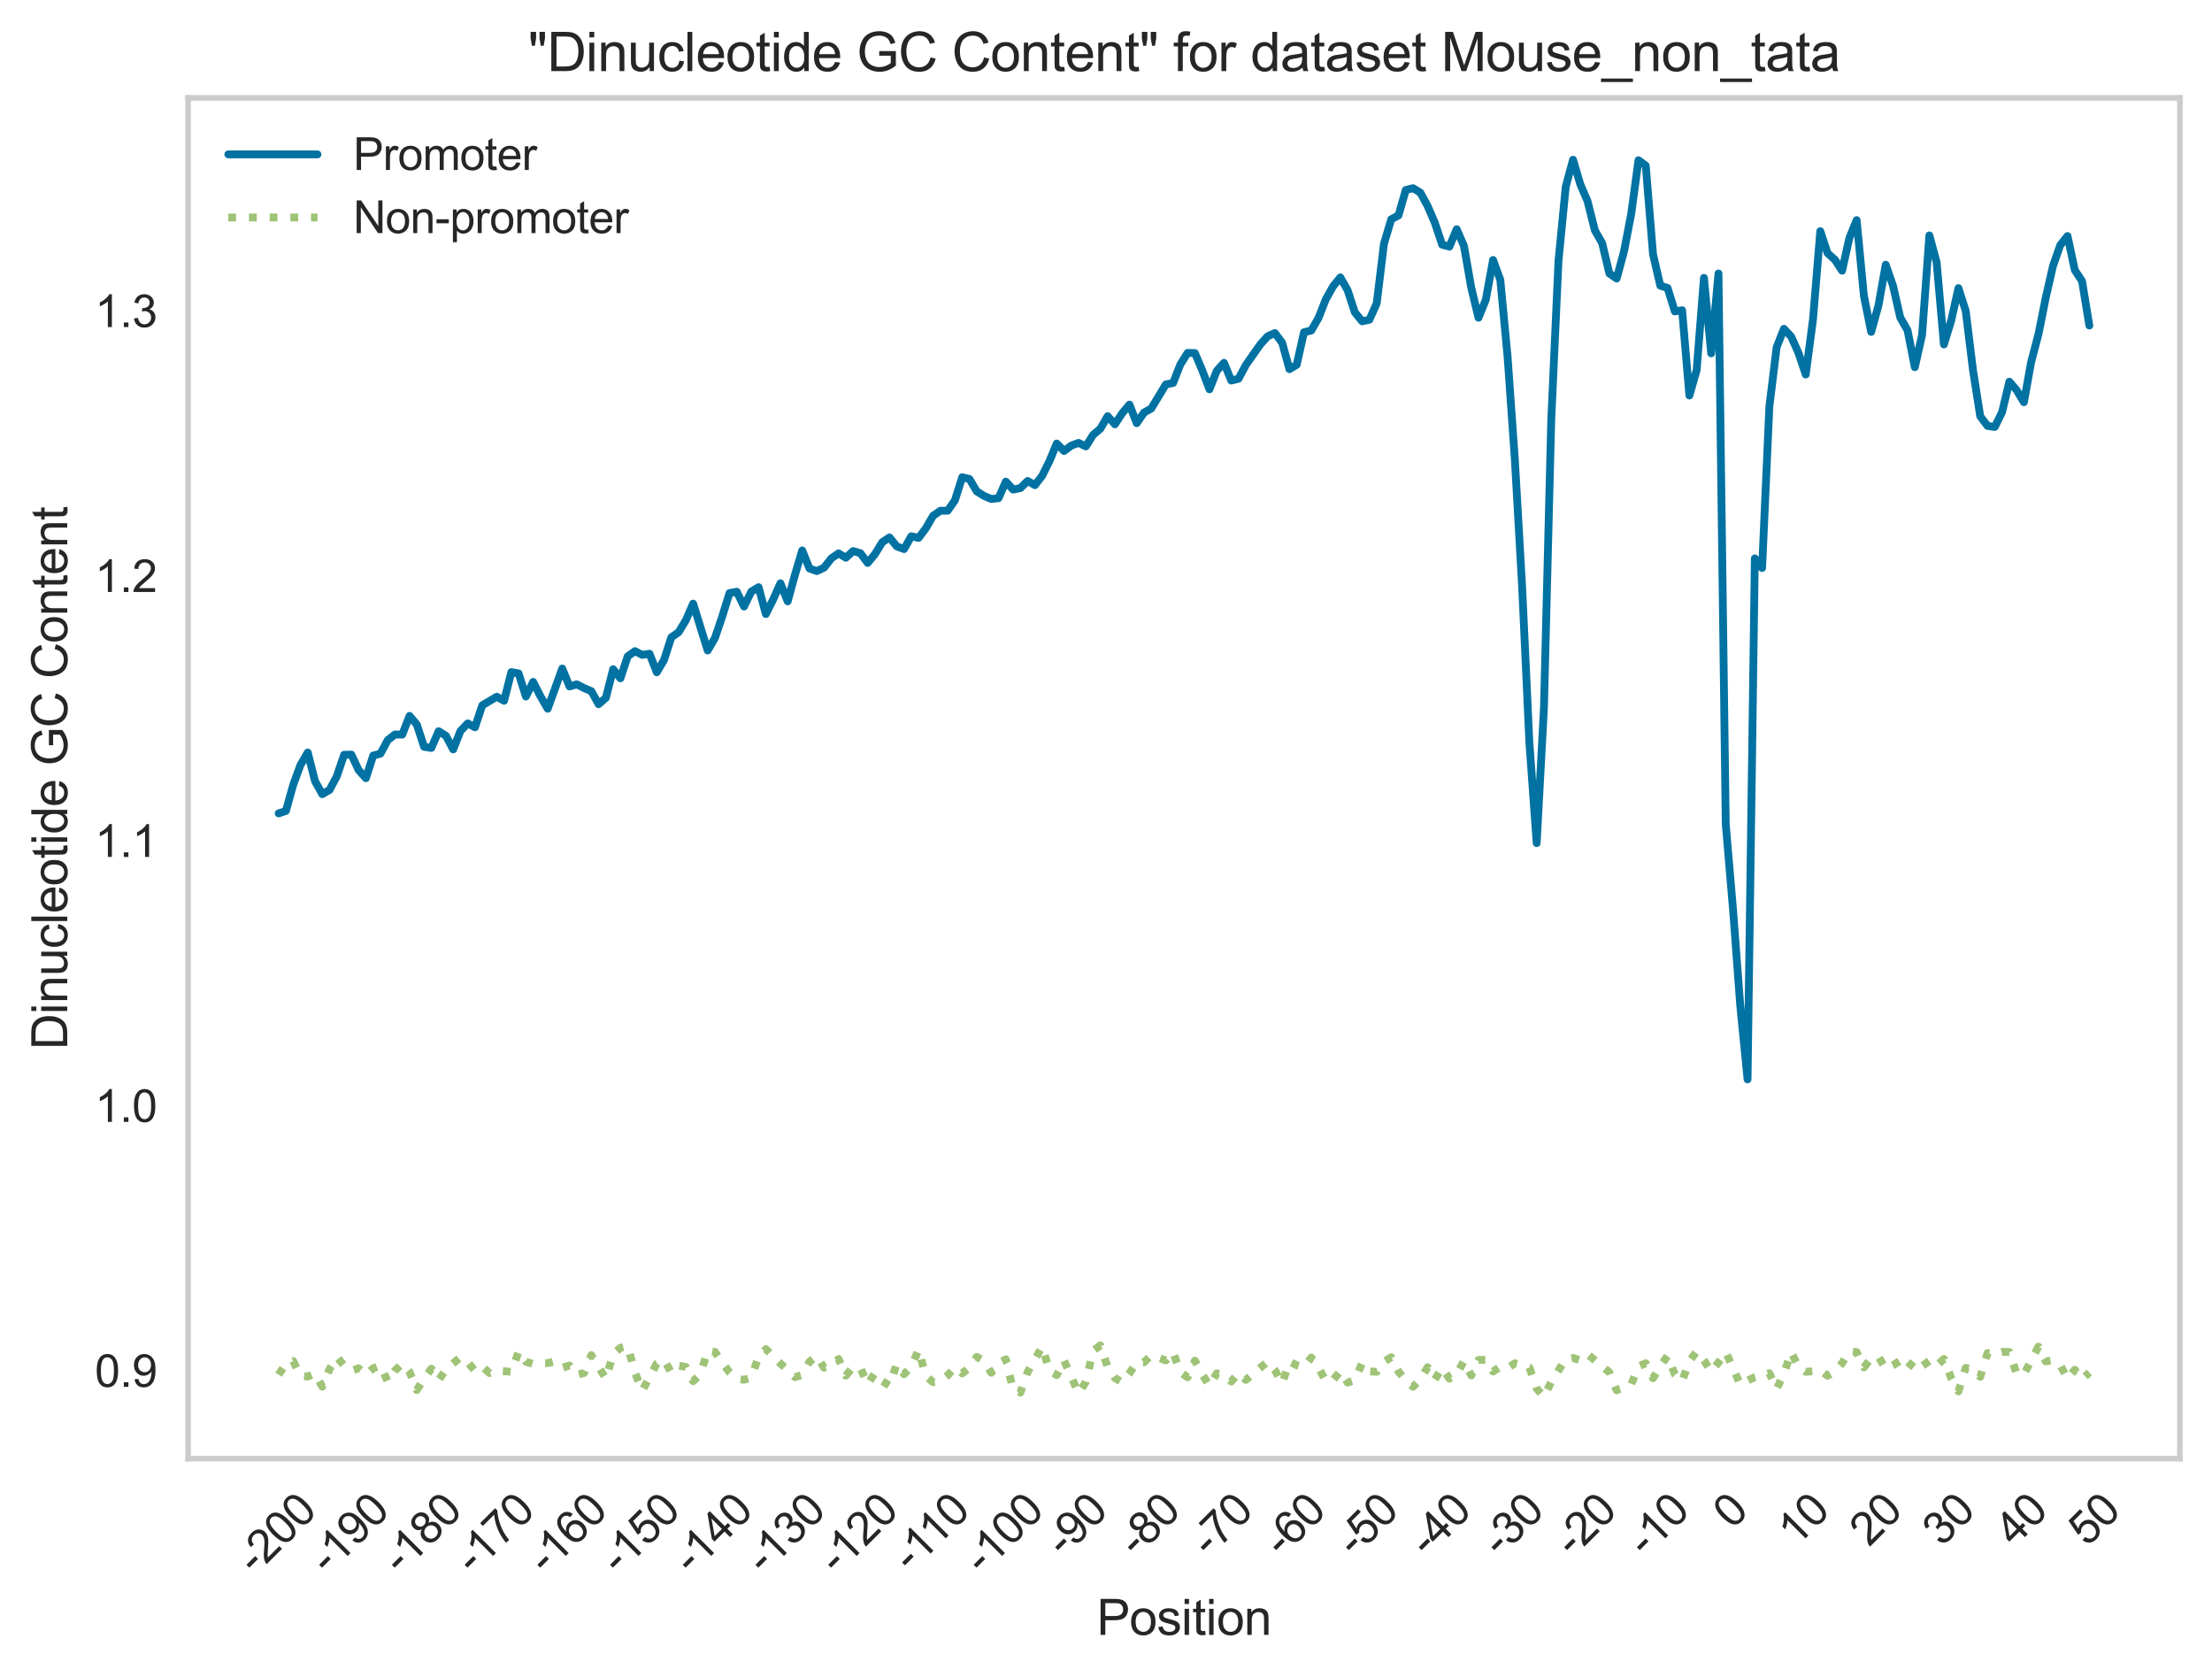 <?xml version="1.0" encoding="utf-8" standalone="no"?>
<!DOCTYPE svg PUBLIC "-//W3C//DTD SVG 1.1//EN"
  "http://www.w3.org/Graphics/SVG/1.1/DTD/svg11.dtd">
<svg xmlns:xlink="http://www.w3.org/1999/xlink" width="495.76pt" height="375.733pt" viewBox="0 0 495.76 375.733" xmlns="http://www.w3.org/2000/svg" version="1.1">
 <defs>
  <style type="text/css">*{stroke-linejoin: round; stroke-linecap: butt}</style>
 </defs>
 <g id="figure_1">
  <g id="patch_1">
   <path d="M 0 375.733 
L 495.76 375.733 
L 495.76 0 
L 0 0 
z
" style="fill: #ffffff"/>
  </g>
  <g id="axes_1">
   <g id="patch_2">
    <path d="M 42.16 326.856 
L 488.56 326.856 
L 488.56 21.936 
L 42.16 21.936 
z
" style="fill: #ffffff"/>
   </g>
   <g id="matplotlib.axis_1">
    <g id="xtick_1">
     <g id="line2d_1"/>
     <g id="text_1">
      <!-- -200 -->
      <g style="fill: #262626" transform="translate(57.203 353.068) rotate(-45) scale(0.1 -0.1)">
       <defs>
        <path id="ArialMT-2d" d="M 203 1375 
L 203 1941 
L 1931 1941 
L 1931 1375 
L 203 1375 
z
" transform="scale(0.016)"/>
        <path id="ArialMT-32" d="M 3222 541 
L 3222 0 
L 194 0 
Q 188 203 259 391 
Q 375 700 629 1000 
Q 884 1300 1366 1694 
Q 2113 2306 2375 2664 
Q 2638 3022 2638 3341 
Q 2638 3675 2398 3904 
Q 2159 4134 1775 4134 
Q 1369 4134 1125 3890 
Q 881 3647 878 3216 
L 300 3275 
Q 359 3922 746 4261 
Q 1134 4600 1788 4600 
Q 2447 4600 2831 4234 
Q 3216 3869 3216 3328 
Q 3216 3053 3103 2787 
Q 2991 2522 2730 2228 
Q 2469 1934 1863 1422 
Q 1356 997 1212 845 
Q 1069 694 975 541 
L 3222 541 
z
" transform="scale(0.016)"/>
        <path id="ArialMT-30" d="M 266 2259 
Q 266 3072 433 3567 
Q 600 4063 929 4331 
Q 1259 4600 1759 4600 
Q 2128 4600 2406 4451 
Q 2684 4303 2865 4023 
Q 3047 3744 3150 3342 
Q 3253 2941 3253 2259 
Q 3253 1453 3087 958 
Q 2922 463 2592 192 
Q 2263 -78 1759 -78 
Q 1097 -78 719 397 
Q 266 969 266 2259 
z
M 844 2259 
Q 844 1131 1108 757 
Q 1372 384 1759 384 
Q 2147 384 2411 759 
Q 2675 1134 2675 2259 
Q 2675 3391 2411 3762 
Q 2147 4134 1753 4134 
Q 1366 4134 1134 3806 
Q 844 3388 844 2259 
z
" transform="scale(0.016)"/>
       </defs>
       <use xlink:href="#ArialMT-2d"/>
       <use xlink:href="#ArialMT-32" x="33.301"/>
       <use xlink:href="#ArialMT-30" x="88.916"/>
       <use xlink:href="#ArialMT-30" x="144.531"/>
      </g>
     </g>
    </g>
    <g id="xtick_2">
     <g id="line2d_2"/>
     <g id="text_2">
      <!-- -190 -->
      <g style="fill: #262626" transform="translate(73.501 353.068) rotate(-45) scale(0.1 -0.1)">
       <defs>
        <path id="ArialMT-31" d="M 2384 0 
L 1822 0 
L 1822 3584 
Q 1619 3391 1289 3197 
Q 959 3003 697 2906 
L 697 3450 
Q 1169 3672 1522 3987 
Q 1875 4303 2022 4600 
L 2384 4600 
L 2384 0 
z
" transform="scale(0.016)"/>
        <path id="ArialMT-39" d="M 350 1059 
L 891 1109 
Q 959 728 1153 556 
Q 1347 384 1650 384 
Q 1909 384 2104 503 
Q 2300 622 2425 820 
Q 2550 1019 2634 1356 
Q 2719 1694 2719 2044 
Q 2719 2081 2716 2156 
Q 2547 1888 2255 1720 
Q 1963 1553 1622 1553 
Q 1053 1553 659 1965 
Q 266 2378 266 3053 
Q 266 3750 677 4175 
Q 1088 4600 1706 4600 
Q 2153 4600 2523 4359 
Q 2894 4119 3086 3673 
Q 3278 3228 3278 2384 
Q 3278 1506 3087 986 
Q 2897 466 2520 194 
Q 2144 -78 1638 -78 
Q 1100 -78 759 220 
Q 419 519 350 1059 
z
M 2653 3081 
Q 2653 3566 2395 3850 
Q 2138 4134 1775 4134 
Q 1400 4134 1122 3828 
Q 844 3522 844 3034 
Q 844 2597 1108 2323 
Q 1372 2050 1759 2050 
Q 2150 2050 2401 2323 
Q 2653 2597 2653 3081 
z
" transform="scale(0.016)"/>
       </defs>
       <use xlink:href="#ArialMT-2d"/>
       <use xlink:href="#ArialMT-31" x="33.301"/>
       <use xlink:href="#ArialMT-39" x="88.916"/>
       <use xlink:href="#ArialMT-30" x="144.531"/>
      </g>
     </g>
    </g>
    <g id="xtick_3">
     <g id="line2d_3"/>
     <g id="text_3">
      <!-- -180 -->
      <g style="fill: #262626" transform="translate(89.799 353.068) rotate(-45) scale(0.1 -0.1)">
       <defs>
        <path id="ArialMT-38" d="M 1131 2484 
Q 781 2613 612 2850 
Q 444 3088 444 3419 
Q 444 3919 803 4259 
Q 1163 4600 1759 4600 
Q 2359 4600 2725 4251 
Q 3091 3903 3091 3403 
Q 3091 3084 2923 2848 
Q 2756 2613 2416 2484 
Q 2838 2347 3058 2040 
Q 3278 1734 3278 1309 
Q 3278 722 2862 322 
Q 2447 -78 1769 -78 
Q 1091 -78 675 323 
Q 259 725 259 1325 
Q 259 1772 486 2073 
Q 713 2375 1131 2484 
z
M 1019 3438 
Q 1019 3113 1228 2906 
Q 1438 2700 1772 2700 
Q 2097 2700 2305 2904 
Q 2513 3109 2513 3406 
Q 2513 3716 2298 3927 
Q 2084 4138 1766 4138 
Q 1444 4138 1231 3931 
Q 1019 3725 1019 3438 
z
M 838 1322 
Q 838 1081 952 856 
Q 1066 631 1291 507 
Q 1516 384 1775 384 
Q 2178 384 2440 643 
Q 2703 903 2703 1303 
Q 2703 1709 2433 1975 
Q 2163 2241 1756 2241 
Q 1359 2241 1098 1978 
Q 838 1716 838 1322 
z
" transform="scale(0.016)"/>
       </defs>
       <use xlink:href="#ArialMT-2d"/>
       <use xlink:href="#ArialMT-31" x="33.301"/>
       <use xlink:href="#ArialMT-38" x="88.916"/>
       <use xlink:href="#ArialMT-30" x="144.531"/>
      </g>
     </g>
    </g>
    <g id="xtick_4">
     <g id="line2d_4"/>
     <g id="text_4">
      <!-- -170 -->
      <g style="fill: #262626" transform="translate(106.097 353.068) rotate(-45) scale(0.1 -0.1)">
       <defs>
        <path id="ArialMT-37" d="M 303 3981 
L 303 4522 
L 3269 4522 
L 3269 4084 
Q 2831 3619 2401 2847 
Q 1972 2075 1738 1259 
Q 1569 684 1522 0 
L 944 0 
Q 953 541 1156 1306 
Q 1359 2072 1739 2783 
Q 2119 3494 2547 3981 
L 303 3981 
z
" transform="scale(0.016)"/>
       </defs>
       <use xlink:href="#ArialMT-2d"/>
       <use xlink:href="#ArialMT-31" x="33.301"/>
       <use xlink:href="#ArialMT-37" x="88.916"/>
       <use xlink:href="#ArialMT-30" x="144.531"/>
      </g>
     </g>
    </g>
    <g id="xtick_5">
     <g id="line2d_5"/>
     <g id="text_5">
      <!-- -160 -->
      <g style="fill: #262626" transform="translate(122.395 353.068) rotate(-45) scale(0.1 -0.1)">
       <defs>
        <path id="ArialMT-36" d="M 3184 3459 
L 2625 3416 
Q 2550 3747 2413 3897 
Q 2184 4138 1850 4138 
Q 1581 4138 1378 3988 
Q 1113 3794 959 3422 
Q 806 3050 800 2363 
Q 1003 2672 1297 2822 
Q 1591 2972 1913 2972 
Q 2475 2972 2870 2558 
Q 3266 2144 3266 1488 
Q 3266 1056 3080 686 
Q 2894 316 2569 119 
Q 2244 -78 1831 -78 
Q 1128 -78 684 439 
Q 241 956 241 2144 
Q 241 3472 731 4075 
Q 1159 4600 1884 4600 
Q 2425 4600 2770 4297 
Q 3116 3994 3184 3459 
z
M 888 1484 
Q 888 1194 1011 928 
Q 1134 663 1356 523 
Q 1578 384 1822 384 
Q 2178 384 2434 671 
Q 2691 959 2691 1453 
Q 2691 1928 2437 2201 
Q 2184 2475 1800 2475 
Q 1419 2475 1153 2201 
Q 888 1928 888 1484 
z
" transform="scale(0.016)"/>
       </defs>
       <use xlink:href="#ArialMT-2d"/>
       <use xlink:href="#ArialMT-31" x="33.301"/>
       <use xlink:href="#ArialMT-36" x="88.916"/>
       <use xlink:href="#ArialMT-30" x="144.531"/>
      </g>
     </g>
    </g>
    <g id="xtick_6">
     <g id="line2d_6"/>
     <g id="text_6">
      <!-- -150 -->
      <g style="fill: #262626" transform="translate(138.693 353.068) rotate(-45) scale(0.1 -0.1)">
       <defs>
        <path id="ArialMT-35" d="M 266 1200 
L 856 1250 
Q 922 819 1161 601 
Q 1400 384 1738 384 
Q 2144 384 2425 690 
Q 2706 997 2706 1503 
Q 2706 1984 2436 2262 
Q 2166 2541 1728 2541 
Q 1456 2541 1237 2417 
Q 1019 2294 894 2097 
L 366 2166 
L 809 4519 
L 3088 4519 
L 3088 3981 
L 1259 3981 
L 1013 2750 
Q 1425 3038 1878 3038 
Q 2478 3038 2890 2622 
Q 3303 2206 3303 1553 
Q 3303 931 2941 478 
Q 2500 -78 1738 -78 
Q 1113 -78 717 272 
Q 322 622 266 1200 
z
" transform="scale(0.016)"/>
       </defs>
       <use xlink:href="#ArialMT-2d"/>
       <use xlink:href="#ArialMT-31" x="33.301"/>
       <use xlink:href="#ArialMT-35" x="88.916"/>
       <use xlink:href="#ArialMT-30" x="144.531"/>
      </g>
     </g>
    </g>
    <g id="xtick_7">
     <g id="line2d_7"/>
     <g id="text_7">
      <!-- -140 -->
      <g style="fill: #262626" transform="translate(154.991 353.068) rotate(-45) scale(0.1 -0.1)">
       <defs>
        <path id="ArialMT-34" d="M 2069 0 
L 2069 1097 
L 81 1097 
L 81 1613 
L 2172 4581 
L 2631 4581 
L 2631 1613 
L 3250 1613 
L 3250 1097 
L 2631 1097 
L 2631 0 
L 2069 0 
z
M 2069 1613 
L 2069 3678 
L 634 1613 
L 2069 1613 
z
" transform="scale(0.016)"/>
       </defs>
       <use xlink:href="#ArialMT-2d"/>
       <use xlink:href="#ArialMT-31" x="33.301"/>
       <use xlink:href="#ArialMT-34" x="88.916"/>
       <use xlink:href="#ArialMT-30" x="144.531"/>
      </g>
     </g>
    </g>
    <g id="xtick_8">
     <g id="line2d_8"/>
     <g id="text_8">
      <!-- -130 -->
      <g style="fill: #262626" transform="translate(171.289 353.068) rotate(-45) scale(0.1 -0.1)">
       <defs>
        <path id="ArialMT-33" d="M 269 1209 
L 831 1284 
Q 928 806 1161 595 
Q 1394 384 1728 384 
Q 2125 384 2398 659 
Q 2672 934 2672 1341 
Q 2672 1728 2419 1979 
Q 2166 2231 1775 2231 
Q 1616 2231 1378 2169 
L 1441 2663 
Q 1497 2656 1531 2656 
Q 1891 2656 2178 2843 
Q 2466 3031 2466 3422 
Q 2466 3731 2256 3934 
Q 2047 4138 1716 4138 
Q 1388 4138 1169 3931 
Q 950 3725 888 3313 
L 325 3413 
Q 428 3978 793 4289 
Q 1159 4600 1703 4600 
Q 2078 4600 2393 4439 
Q 2709 4278 2876 4000 
Q 3044 3722 3044 3409 
Q 3044 3113 2884 2869 
Q 2725 2625 2413 2481 
Q 2819 2388 3044 2092 
Q 3269 1797 3269 1353 
Q 3269 753 2831 336 
Q 2394 -81 1725 -81 
Q 1122 -81 723 278 
Q 325 638 269 1209 
z
" transform="scale(0.016)"/>
       </defs>
       <use xlink:href="#ArialMT-2d"/>
       <use xlink:href="#ArialMT-31" x="33.301"/>
       <use xlink:href="#ArialMT-33" x="88.916"/>
       <use xlink:href="#ArialMT-30" x="144.531"/>
      </g>
     </g>
    </g>
    <g id="xtick_9">
     <g id="line2d_9"/>
     <g id="text_9">
      <!-- -120 -->
      <g style="fill: #262626" transform="translate(187.587 353.068) rotate(-45) scale(0.1 -0.1)">
       <use xlink:href="#ArialMT-2d"/>
       <use xlink:href="#ArialMT-31" x="33.301"/>
       <use xlink:href="#ArialMT-32" x="88.916"/>
       <use xlink:href="#ArialMT-30" x="144.531"/>
      </g>
     </g>
    </g>
    <g id="xtick_10">
     <g id="line2d_10"/>
     <g id="text_10">
      <!-- -110 -->
      <g style="fill: #262626" transform="translate(204.145 352.546) rotate(-45) scale(0.1 -0.1)">
       <use xlink:href="#ArialMT-2d"/>
       <use xlink:href="#ArialMT-31" x="33.301"/>
       <use xlink:href="#ArialMT-31" x="81.541"/>
       <use xlink:href="#ArialMT-30" x="137.156"/>
      </g>
     </g>
    </g>
    <g id="xtick_11">
     <g id="line2d_11"/>
     <g id="text_11">
      <!-- -100 -->
      <g style="fill: #262626" transform="translate(220.182 353.068) rotate(-45) scale(0.1 -0.1)">
       <use xlink:href="#ArialMT-2d"/>
       <use xlink:href="#ArialMT-31" x="33.301"/>
       <use xlink:href="#ArialMT-30" x="88.916"/>
       <use xlink:href="#ArialMT-30" x="144.531"/>
      </g>
     </g>
    </g>
    <g id="xtick_12">
     <g id="line2d_12"/>
     <g id="text_12">
      <!-- -90 -->
      <g style="fill: #262626" transform="translate(238.446 349.136) rotate(-45) scale(0.1 -0.1)">
       <use xlink:href="#ArialMT-2d"/>
       <use xlink:href="#ArialMT-39" x="33.301"/>
       <use xlink:href="#ArialMT-30" x="88.916"/>
      </g>
     </g>
    </g>
    <g id="xtick_13">
     <g id="line2d_13"/>
     <g id="text_13">
      <!-- -80 -->
      <g style="fill: #262626" transform="translate(254.744 349.136) rotate(-45) scale(0.1 -0.1)">
       <use xlink:href="#ArialMT-2d"/>
       <use xlink:href="#ArialMT-38" x="33.301"/>
       <use xlink:href="#ArialMT-30" x="88.916"/>
      </g>
     </g>
    </g>
    <g id="xtick_14">
     <g id="line2d_14"/>
     <g id="text_14">
      <!-- -70 -->
      <g style="fill: #262626" transform="translate(271.042 349.136) rotate(-45) scale(0.1 -0.1)">
       <use xlink:href="#ArialMT-2d"/>
       <use xlink:href="#ArialMT-37" x="33.301"/>
       <use xlink:href="#ArialMT-30" x="88.916"/>
      </g>
     </g>
    </g>
    <g id="xtick_15">
     <g id="line2d_15"/>
     <g id="text_15">
      <!-- -60 -->
      <g style="fill: #262626" transform="translate(287.34 349.136) rotate(-45) scale(0.1 -0.1)">
       <use xlink:href="#ArialMT-2d"/>
       <use xlink:href="#ArialMT-36" x="33.301"/>
       <use xlink:href="#ArialMT-30" x="88.916"/>
      </g>
     </g>
    </g>
    <g id="xtick_16">
     <g id="line2d_16"/>
     <g id="text_16">
      <!-- -50 -->
      <g style="fill: #262626" transform="translate(303.638 349.136) rotate(-45) scale(0.1 -0.1)">
       <use xlink:href="#ArialMT-2d"/>
       <use xlink:href="#ArialMT-35" x="33.301"/>
       <use xlink:href="#ArialMT-30" x="88.916"/>
      </g>
     </g>
    </g>
    <g id="xtick_17">
     <g id="line2d_17"/>
     <g id="text_17">
      <!-- -40 -->
      <g style="fill: #262626" transform="translate(319.936 349.136) rotate(-45) scale(0.1 -0.1)">
       <use xlink:href="#ArialMT-2d"/>
       <use xlink:href="#ArialMT-34" x="33.301"/>
       <use xlink:href="#ArialMT-30" x="88.916"/>
      </g>
     </g>
    </g>
    <g id="xtick_18">
     <g id="line2d_18"/>
     <g id="text_18">
      <!-- -30 -->
      <g style="fill: #262626" transform="translate(336.234 349.136) rotate(-45) scale(0.1 -0.1)">
       <use xlink:href="#ArialMT-2d"/>
       <use xlink:href="#ArialMT-33" x="33.301"/>
       <use xlink:href="#ArialMT-30" x="88.916"/>
      </g>
     </g>
    </g>
    <g id="xtick_19">
     <g id="line2d_19"/>
     <g id="text_19">
      <!-- -20 -->
      <g style="fill: #262626" transform="translate(352.532 349.136) rotate(-45) scale(0.1 -0.1)">
       <use xlink:href="#ArialMT-2d"/>
       <use xlink:href="#ArialMT-32" x="33.301"/>
       <use xlink:href="#ArialMT-30" x="88.916"/>
      </g>
     </g>
    </g>
    <g id="xtick_20">
     <g id="line2d_20"/>
     <g id="text_20">
      <!-- -10 -->
      <g style="fill: #262626" transform="translate(368.83 349.136) rotate(-45) scale(0.1 -0.1)">
       <use xlink:href="#ArialMT-2d"/>
       <use xlink:href="#ArialMT-31" x="33.301"/>
       <use xlink:href="#ArialMT-30" x="88.916"/>
      </g>
     </g>
    </g>
    <g id="xtick_21">
     <g id="line2d_21"/>
     <g id="text_21">
      <!-- 0 -->
      <g style="fill: #262626" transform="translate(388.271 342.849) rotate(-45) scale(0.1 -0.1)">
       <use xlink:href="#ArialMT-30"/>
      </g>
     </g>
    </g>
    <g id="xtick_22">
     <g id="line2d_22"/>
     <g id="text_22">
      <!-- 10 -->
      <g style="fill: #262626" transform="translate(402.603 346.781) rotate(-45) scale(0.1 -0.1)">
       <use xlink:href="#ArialMT-31"/>
       <use xlink:href="#ArialMT-30" x="55.615"/>
      </g>
     </g>
    </g>
    <g id="xtick_23">
     <g id="line2d_23"/>
     <g id="text_23">
      <!-- 20 -->
      <g style="fill: #262626" transform="translate(418.901 346.781) rotate(-45) scale(0.1 -0.1)">
       <use xlink:href="#ArialMT-32"/>
       <use xlink:href="#ArialMT-30" x="55.615"/>
      </g>
     </g>
    </g>
    <g id="xtick_24">
     <g id="line2d_24"/>
     <g id="text_24">
      <!-- 30 -->
      <g style="fill: #262626" transform="translate(435.199 346.781) rotate(-45) scale(0.1 -0.1)">
       <use xlink:href="#ArialMT-33"/>
       <use xlink:href="#ArialMT-30" x="55.615"/>
      </g>
     </g>
    </g>
    <g id="xtick_25">
     <g id="line2d_25"/>
     <g id="text_25">
      <!-- 40 -->
      <g style="fill: #262626" transform="translate(451.497 346.781) rotate(-45) scale(0.1 -0.1)">
       <use xlink:href="#ArialMT-34"/>
       <use xlink:href="#ArialMT-30" x="55.615"/>
      </g>
     </g>
    </g>
    <g id="xtick_26">
     <g id="line2d_26"/>
     <g id="text_26">
      <!-- 50 -->
      <g style="fill: #262626" transform="translate(467.795 346.781) rotate(-45) scale(0.1 -0.1)">
       <use xlink:href="#ArialMT-35"/>
       <use xlink:href="#ArialMT-30" x="55.615"/>
      </g>
     </g>
    </g>
    <g id="text_27">
     <!-- Position -->
     <g style="fill: #262626" transform="translate(245.794 366.347) scale(0.11 -0.11)">
      <defs>
       <path id="ArialMT-50" d="M 494 0 
L 494 4581 
L 2222 4581 
Q 2678 4581 2919 4538 
Q 3256 4481 3484 4323 
Q 3713 4166 3852 3881 
Q 3991 3597 3991 3256 
Q 3991 2672 3619 2267 
Q 3247 1863 2275 1863 
L 1100 1863 
L 1100 0 
L 494 0 
z
M 1100 2403 
L 2284 2403 
Q 2872 2403 3119 2622 
Q 3366 2841 3366 3238 
Q 3366 3525 3220 3729 
Q 3075 3934 2838 4000 
Q 2684 4041 2272 4041 
L 1100 4041 
L 1100 2403 
z
" transform="scale(0.016)"/>
       <path id="ArialMT-6f" d="M 213 1659 
Q 213 2581 725 3025 
Q 1153 3394 1769 3394 
Q 2453 3394 2887 2945 
Q 3322 2497 3322 1706 
Q 3322 1066 3130 698 
Q 2938 331 2570 128 
Q 2203 -75 1769 -75 
Q 1072 -75 642 372 
Q 213 819 213 1659 
z
M 791 1659 
Q 791 1022 1069 705 
Q 1347 388 1769 388 
Q 2188 388 2466 706 
Q 2744 1025 2744 1678 
Q 2744 2294 2464 2611 
Q 2184 2928 1769 2928 
Q 1347 2928 1069 2612 
Q 791 2297 791 1659 
z
" transform="scale(0.016)"/>
       <path id="ArialMT-73" d="M 197 991 
L 753 1078 
Q 800 744 1014 566 
Q 1228 388 1613 388 
Q 2000 388 2187 545 
Q 2375 703 2375 916 
Q 2375 1106 2209 1216 
Q 2094 1291 1634 1406 
Q 1016 1563 777 1677 
Q 538 1791 414 1992 
Q 291 2194 291 2438 
Q 291 2659 392 2848 
Q 494 3038 669 3163 
Q 800 3259 1026 3326 
Q 1253 3394 1513 3394 
Q 1903 3394 2198 3281 
Q 2494 3169 2634 2976 
Q 2775 2784 2828 2463 
L 2278 2388 
Q 2241 2644 2061 2787 
Q 1881 2931 1553 2931 
Q 1166 2931 1000 2803 
Q 834 2675 834 2503 
Q 834 2394 903 2306 
Q 972 2216 1119 2156 
Q 1203 2125 1616 2013 
Q 2213 1853 2448 1751 
Q 2684 1650 2818 1456 
Q 2953 1263 2953 975 
Q 2953 694 2789 445 
Q 2625 197 2315 61 
Q 2006 -75 1616 -75 
Q 969 -75 630 194 
Q 291 463 197 991 
z
" transform="scale(0.016)"/>
       <path id="ArialMT-69" d="M 425 3934 
L 425 4581 
L 988 4581 
L 988 3934 
L 425 3934 
z
M 425 0 
L 425 3319 
L 988 3319 
L 988 0 
L 425 0 
z
" transform="scale(0.016)"/>
       <path id="ArialMT-74" d="M 1650 503 
L 1731 6 
Q 1494 -44 1306 -44 
Q 1000 -44 831 53 
Q 663 150 594 308 
Q 525 466 525 972 
L 525 2881 
L 113 2881 
L 113 3319 
L 525 3319 
L 525 4141 
L 1084 4478 
L 1084 3319 
L 1650 3319 
L 1650 2881 
L 1084 2881 
L 1084 941 
Q 1084 700 1114 631 
Q 1144 563 1211 522 
Q 1278 481 1403 481 
Q 1497 481 1650 503 
z
" transform="scale(0.016)"/>
       <path id="ArialMT-6e" d="M 422 0 
L 422 3319 
L 928 3319 
L 928 2847 
Q 1294 3394 1984 3394 
Q 2284 3394 2536 3286 
Q 2788 3178 2913 3003 
Q 3038 2828 3088 2588 
Q 3119 2431 3119 2041 
L 3119 0 
L 2556 0 
L 2556 2019 
Q 2556 2363 2490 2533 
Q 2425 2703 2258 2804 
Q 2091 2906 1866 2906 
Q 1506 2906 1245 2678 
Q 984 2450 984 1813 
L 984 0 
L 422 0 
z
" transform="scale(0.016)"/>
      </defs>
      <use xlink:href="#ArialMT-50"/>
      <use xlink:href="#ArialMT-6f" x="66.699"/>
      <use xlink:href="#ArialMT-73" x="122.314"/>
      <use xlink:href="#ArialMT-69" x="172.314"/>
      <use xlink:href="#ArialMT-74" x="194.531"/>
      <use xlink:href="#ArialMT-69" x="222.314"/>
      <use xlink:href="#ArialMT-6f" x="244.531"/>
      <use xlink:href="#ArialMT-6e" x="300.146"/>
     </g>
    </g>
   </g>
   <g id="matplotlib.axis_2">
    <g id="ytick_1">
     <g id="line2d_27"/>
     <g id="text_28">
      <!-- 0.9 -->
      <g style="fill: #262626" transform="translate(21.26 310.767) scale(0.1 -0.1)">
       <defs>
        <path id="ArialMT-2e" d="M 581 0 
L 581 641 
L 1222 641 
L 1222 0 
L 581 0 
z
" transform="scale(0.016)"/>
       </defs>
       <use xlink:href="#ArialMT-30"/>
       <use xlink:href="#ArialMT-2e" x="55.615"/>
       <use xlink:href="#ArialMT-39" x="83.398"/>
      </g>
     </g>
    </g>
    <g id="ytick_2">
     <g id="line2d_28"/>
     <g id="text_29">
      <!-- 1.0 -->
      <g style="fill: #262626" transform="translate(21.26 251.397) scale(0.1 -0.1)">
       <use xlink:href="#ArialMT-31"/>
       <use xlink:href="#ArialMT-2e" x="55.615"/>
       <use xlink:href="#ArialMT-30" x="83.398"/>
      </g>
     </g>
    </g>
    <g id="ytick_3">
     <g id="line2d_29"/>
     <g id="text_30">
      <!-- 1.1 -->
      <g style="fill: #262626" transform="translate(21.26 192.027) scale(0.1 -0.1)">
       <use xlink:href="#ArialMT-31"/>
       <use xlink:href="#ArialMT-2e" x="55.615"/>
       <use xlink:href="#ArialMT-31" x="83.398"/>
      </g>
     </g>
    </g>
    <g id="ytick_4">
     <g id="line2d_30"/>
     <g id="text_31">
      <!-- 1.2 -->
      <g style="fill: #262626" transform="translate(21.26 132.657) scale(0.1 -0.1)">
       <use xlink:href="#ArialMT-31"/>
       <use xlink:href="#ArialMT-2e" x="55.615"/>
       <use xlink:href="#ArialMT-32" x="83.398"/>
      </g>
     </g>
    </g>
    <g id="ytick_5">
     <g id="line2d_31"/>
     <g id="text_32">
      <!-- 1.3 -->
      <g style="fill: #262626" transform="translate(21.26 73.287) scale(0.1 -0.1)">
       <use xlink:href="#ArialMT-31"/>
       <use xlink:href="#ArialMT-2e" x="55.615"/>
       <use xlink:href="#ArialMT-33" x="83.398"/>
      </g>
     </g>
    </g>
    <g id="text_33">
     <!-- Dinucleotide GC Content -->
     <g style="fill: #262626" transform="translate(15.074 235.231) rotate(-90) scale(0.11 -0.11)">
      <defs>
       <path id="ArialMT-44" d="M 494 0 
L 494 4581 
L 2072 4581 
Q 2606 4581 2888 4516 
Q 3281 4425 3559 4188 
Q 3922 3881 4101 3404 
Q 4281 2928 4281 2316 
Q 4281 1794 4159 1391 
Q 4038 988 3847 723 
Q 3656 459 3429 307 
Q 3203 156 2883 78 
Q 2563 0 2147 0 
L 494 0 
z
M 1100 541 
L 2078 541 
Q 2531 541 2789 625 
Q 3047 709 3200 863 
Q 3416 1078 3536 1442 
Q 3656 1806 3656 2325 
Q 3656 3044 3420 3430 
Q 3184 3816 2847 3947 
Q 2603 4041 2063 4041 
L 1100 4041 
L 1100 541 
z
" transform="scale(0.016)"/>
       <path id="ArialMT-75" d="M 2597 0 
L 2597 488 
Q 2209 -75 1544 -75 
Q 1250 -75 995 37 
Q 741 150 617 320 
Q 494 491 444 738 
Q 409 903 409 1263 
L 409 3319 
L 972 3319 
L 972 1478 
Q 972 1038 1006 884 
Q 1059 663 1231 536 
Q 1403 409 1656 409 
Q 1909 409 2131 539 
Q 2353 669 2445 892 
Q 2538 1116 2538 1541 
L 2538 3319 
L 3100 3319 
L 3100 0 
L 2597 0 
z
" transform="scale(0.016)"/>
       <path id="ArialMT-63" d="M 2588 1216 
L 3141 1144 
Q 3050 572 2676 248 
Q 2303 -75 1759 -75 
Q 1078 -75 664 370 
Q 250 816 250 1647 
Q 250 2184 428 2587 
Q 606 2991 970 3192 
Q 1334 3394 1763 3394 
Q 2303 3394 2647 3120 
Q 2991 2847 3088 2344 
L 2541 2259 
Q 2463 2594 2264 2762 
Q 2066 2931 1784 2931 
Q 1359 2931 1093 2626 
Q 828 2322 828 1663 
Q 828 994 1084 691 
Q 1341 388 1753 388 
Q 2084 388 2306 591 
Q 2528 794 2588 1216 
z
" transform="scale(0.016)"/>
       <path id="ArialMT-6c" d="M 409 0 
L 409 4581 
L 972 4581 
L 972 0 
L 409 0 
z
" transform="scale(0.016)"/>
       <path id="ArialMT-65" d="M 2694 1069 
L 3275 997 
Q 3138 488 2766 206 
Q 2394 -75 1816 -75 
Q 1088 -75 661 373 
Q 234 822 234 1631 
Q 234 2469 665 2931 
Q 1097 3394 1784 3394 
Q 2450 3394 2872 2941 
Q 3294 2488 3294 1666 
Q 3294 1616 3291 1516 
L 816 1516 
Q 847 969 1125 678 
Q 1403 388 1819 388 
Q 2128 388 2347 550 
Q 2566 713 2694 1069 
z
M 847 1978 
L 2700 1978 
Q 2663 2397 2488 2606 
Q 2219 2931 1791 2931 
Q 1403 2931 1139 2672 
Q 875 2413 847 1978 
z
" transform="scale(0.016)"/>
       <path id="ArialMT-64" d="M 2575 0 
L 2575 419 
Q 2259 -75 1647 -75 
Q 1250 -75 917 144 
Q 584 363 401 755 
Q 219 1147 219 1656 
Q 219 2153 384 2558 
Q 550 2963 881 3178 
Q 1213 3394 1622 3394 
Q 1922 3394 2156 3267 
Q 2391 3141 2538 2938 
L 2538 4581 
L 3097 4581 
L 3097 0 
L 2575 0 
z
M 797 1656 
Q 797 1019 1065 703 
Q 1334 388 1700 388 
Q 2069 388 2326 689 
Q 2584 991 2584 1609 
Q 2584 2291 2321 2609 
Q 2059 2928 1675 2928 
Q 1300 2928 1048 2622 
Q 797 2316 797 1656 
z
" transform="scale(0.016)"/>
       <path id="ArialMT-20" transform="scale(0.016)"/>
       <path id="ArialMT-47" d="M 2638 1797 
L 2638 2334 
L 4578 2338 
L 4578 638 
Q 4131 281 3656 101 
Q 3181 -78 2681 -78 
Q 2006 -78 1454 211 
Q 903 500 622 1047 
Q 341 1594 341 2269 
Q 341 2938 620 3517 
Q 900 4097 1425 4378 
Q 1950 4659 2634 4659 
Q 3131 4659 3532 4498 
Q 3934 4338 4162 4050 
Q 4391 3763 4509 3300 
L 3963 3150 
Q 3859 3500 3706 3700 
Q 3553 3900 3268 4020 
Q 2984 4141 2638 4141 
Q 2222 4141 1919 4014 
Q 1616 3888 1430 3681 
Q 1244 3475 1141 3228 
Q 966 2803 966 2306 
Q 966 1694 1177 1281 
Q 1388 869 1791 669 
Q 2194 469 2647 469 
Q 3041 469 3416 620 
Q 3791 772 3984 944 
L 3984 1797 
L 2638 1797 
z
" transform="scale(0.016)"/>
       <path id="ArialMT-43" d="M 3763 1606 
L 4369 1453 
Q 4178 706 3683 314 
Q 3188 -78 2472 -78 
Q 1731 -78 1267 223 
Q 803 525 561 1097 
Q 319 1669 319 2325 
Q 319 3041 592 3573 
Q 866 4106 1370 4382 
Q 1875 4659 2481 4659 
Q 3169 4659 3637 4309 
Q 4106 3959 4291 3325 
L 3694 3184 
Q 3534 3684 3231 3912 
Q 2928 4141 2469 4141 
Q 1941 4141 1586 3887 
Q 1231 3634 1087 3207 
Q 944 2781 944 2328 
Q 944 1744 1114 1308 
Q 1284 872 1643 656 
Q 2003 441 2422 441 
Q 2931 441 3284 734 
Q 3638 1028 3763 1606 
z
" transform="scale(0.016)"/>
      </defs>
      <use xlink:href="#ArialMT-44"/>
      <use xlink:href="#ArialMT-69" x="72.217"/>
      <use xlink:href="#ArialMT-6e" x="94.434"/>
      <use xlink:href="#ArialMT-75" x="150.049"/>
      <use xlink:href="#ArialMT-63" x="205.664"/>
      <use xlink:href="#ArialMT-6c" x="255.664"/>
      <use xlink:href="#ArialMT-65" x="277.881"/>
      <use xlink:href="#ArialMT-6f" x="333.496"/>
      <use xlink:href="#ArialMT-74" x="389.111"/>
      <use xlink:href="#ArialMT-69" x="416.895"/>
      <use xlink:href="#ArialMT-64" x="439.111"/>
      <use xlink:href="#ArialMT-65" x="494.727"/>
      <use xlink:href="#ArialMT-20" x="550.342"/>
      <use xlink:href="#ArialMT-47" x="578.125"/>
      <use xlink:href="#ArialMT-43" x="655.908"/>
      <use xlink:href="#ArialMT-20" x="728.125"/>
      <use xlink:href="#ArialMT-43" x="755.908"/>
      <use xlink:href="#ArialMT-6f" x="828.125"/>
      <use xlink:href="#ArialMT-6e" x="883.74"/>
      <use xlink:href="#ArialMT-74" x="939.355"/>
      <use xlink:href="#ArialMT-65" x="967.139"/>
      <use xlink:href="#ArialMT-6e" x="1022.754"/>
      <use xlink:href="#ArialMT-74" x="1078.369"/>
     </g>
    </g>
   </g>
   <g id="line2d_32">
    <path d="M 62.451 182.261 
L 64.081 181.714 
L 65.71 175.88 
L 67.34 171.432 
L 68.97 168.624 
L 70.6 175.041 
L 72.23 177.958 
L 73.859 177.01 
L 75.489 173.948 
L 77.119 169.135 
L 78.749 169.098 
L 80.378 172.562 
L 82.008 174.385 
L 83.638 169.317 
L 85.268 168.879 
L 86.898 165.853 
L 88.527 164.577 
L 90.157 164.614 
L 91.787 160.42 
L 93.417 162.353 
L 95.047 167.348 
L 96.676 167.603 
L 98.306 163.848 
L 99.936 164.869 
L 101.566 167.931 
L 103.196 163.811 
L 104.825 162.098 
L 106.455 162.973 
L 108.085 158.05 
L 111.345 156.118 
L 112.974 157.03 
L 114.604 150.612 
L 116.234 150.904 
L 117.864 156.082 
L 119.493 152.8 
L 121.123 156.009 
L 122.753 158.816 
L 126.013 149.81 
L 127.642 153.821 
L 129.272 153.347 
L 130.902 154.186 
L 132.532 154.878 
L 134.162 157.795 
L 135.791 156.373 
L 137.421 149.956 
L 139.051 151.998 
L 140.681 147.076 
L 142.311 145.909 
L 143.94 146.747 
L 145.57 146.492 
L 147.2 150.649 
L 148.83 147.878 
L 150.46 142.81 
L 152.089 141.679 
L 153.719 138.981 
L 155.349 135.262 
L 158.608 145.763 
L 160.238 142.955 
L 161.868 138.143 
L 163.498 132.892 
L 165.128 132.6 
L 166.757 135.918 
L 168.387 132.564 
L 170.017 131.58 
L 171.647 137.596 
L 173.277 134.351 
L 174.906 130.704 
L 176.536 134.752 
L 178.166 128.808 
L 179.796 123.339 
L 181.426 127.386 
L 183.055 127.97 
L 184.685 127.204 
L 186.315 125.126 
L 187.945 123.996 
L 189.575 124.98 
L 191.204 123.485 
L 192.834 123.959 
L 194.464 126.147 
L 196.094 124.178 
L 197.723 121.516 
L 199.353 120.422 
L 200.983 122.428 
L 202.613 123.048 
L 204.243 120.167 
L 205.872 120.532 
L 207.502 118.381 
L 209.132 115.573 
L 210.762 114.443 
L 212.392 114.443 
L 214.021 112.109 
L 215.651 106.932 
L 217.281 107.333 
L 218.911 110.104 
L 220.541 111.125 
L 222.17 111.818 
L 223.8 111.635 
L 225.43 107.916 
L 227.06 109.703 
L 228.69 109.375 
L 230.319 107.77 
L 231.949 108.718 
L 233.579 106.604 
L 235.209 103.322 
L 236.838 99.384 
L 238.468 101.061 
L 240.098 99.858 
L 241.728 99.238 
L 243.358 100.04 
L 244.987 97.452 
L 246.617 96.066 
L 248.247 93.259 
L 249.877 95.082 
L 251.507 92.602 
L 253.136 90.67 
L 254.766 94.827 
L 256.396 92.457 
L 258.026 91.545 
L 261.285 86.149 
L 262.915 85.821 
L 264.545 81.664 
L 266.175 79.075 
L 267.805 79.112 
L 269.434 82.94 
L 271.064 87.243 
L 272.694 83.122 
L 274.324 81.299 
L 275.953 85.274 
L 277.583 84.873 
L 279.213 81.81 
L 282.473 77.179 
L 284.102 75.356 
L 285.732 74.627 
L 287.362 76.815 
L 288.992 82.721 
L 290.622 81.737 
L 292.251 74.445 
L 293.881 74.08 
L 295.511 71.236 
L 297.141 67.079 
L 298.771 64.163 
L 300.4 62.157 
L 302.03 65.038 
L 303.66 69.996 
L 305.29 72.002 
L 306.92 71.637 
L 308.549 67.991 
L 310.179 54.61 
L 311.809 49.14 
L 313.439 48.265 
L 315.068 42.577 
L 316.698 42.176 
L 318.328 43.161 
L 319.958 46.151 
L 321.588 49.943 
L 323.217 54.828 
L 324.847 55.266 
L 326.477 51.365 
L 328.107 55.12 
L 329.737 64.454 
L 331.366 71.2 
L 332.996 67.189 
L 334.626 58.256 
L 336.256 62.741 
L 337.886 79.95 
L 339.515 102.994 
L 341.145 131.507 
L 342.775 166.473 
L 344.405 188.933 
L 346.035 158.634 
L 347.664 94.28 
L 349.294 58.438 
L 350.924 41.812 
L 352.554 35.796 
L 354.184 41.301 
L 355.813 45.093 
L 357.443 51.62 
L 359.073 54.464 
L 360.703 61.282 
L 362.332 62.412 
L 363.962 56.396 
L 365.592 47.937 
L 367.222 35.905 
L 368.852 37.108 
L 370.481 56.98 
L 372.111 64.017 
L 373.741 64.527 
L 375.371 69.778 
L 377.001 69.522 
L 378.63 88.628 
L 380.26 82.94 
L 381.89 62.267 
L 383.52 79.185 
L 385.15 61.282 
L 386.779 184.667 
L 388.409 203.773 
L 390.039 225.431 
L 391.669 241.875 
L 393.299 125.126 
L 394.928 127.277 
L 396.558 91.071 
L 398.188 77.799 
L 399.818 73.679 
L 401.447 75.429 
L 403.077 79.075 
L 404.707 83.925 
L 406.337 71.564 
L 407.967 51.802 
L 409.596 56.724 
L 411.226 58.183 
L 412.856 60.662 
L 414.486 53.334 
L 416.116 49.323 
L 417.745 66.314 
L 419.375 74.372 
L 421.005 68.465 
L 422.635 59.313 
L 424.265 64.017 
L 425.894 71.163 
L 427.524 74.007 
L 429.154 82.284 
L 430.784 75.028 
L 432.414 52.75 
L 434.043 58.766 
L 435.673 77.179 
L 437.303 71.856 
L 438.933 64.564 
L 440.562 69.668 
L 442.192 82.94 
L 443.822 93.295 
L 445.452 95.446 
L 447.082 95.665 
L 448.711 92.347 
L 450.341 85.529 
L 451.971 87.425 
L 453.601 90.123 
L 455.231 81.117 
L 456.86 74.919 
L 458.49 66.751 
L 460.12 59.605 
L 461.75 54.938 
L 463.38 52.896 
L 465.009 60.516 
L 466.639 62.996 
L 468.269 72.95 
L 468.269 72.95 
" clip-path="url(#p8b3811dd2a)" style="fill: none; stroke: #0272a2; stroke-width: 1.75; stroke-linecap: round"/>
   </g>
   <g id="line2d_33">
    <path d="M 62.451 308.045 
L 64.081 305.533 
L 65.71 304.983 
L 67.34 308.355 
L 68.97 308.451 
L 70.6 307.734 
L 72.23 310.723 
L 73.859 306.777 
L 75.489 304.074 
L 77.119 305.988 
L 78.749 307.183 
L 80.378 306.609 
L 82.008 308.068 
L 83.638 306.609 
L 85.268 305.964 
L 86.898 309.575 
L 88.527 307.112 
L 90.157 305.533 
L 91.787 307.399 
L 93.417 311.489 
L 95.047 308.882 
L 96.676 306.705 
L 98.306 309.264 
L 99.936 306.896 
L 103.196 304.122 
L 104.825 305.222 
L 106.455 307.207 
L 108.085 306.227 
L 109.715 307.686 
L 111.345 307.136 
L 114.604 307.399 
L 116.234 302.878 
L 117.864 305.127 
L 119.493 305.653 
L 121.123 305.414 
L 122.753 305.461 
L 124.383 305.031 
L 126.013 306.49 
L 127.642 305.988 
L 129.272 308.068 
L 130.902 307.662 
L 132.532 303.667 
L 135.791 308.953 
L 137.421 303.428 
L 139.051 302.017 
L 140.681 301.611 
L 142.311 307.566 
L 143.94 311.632 
L 147.2 305.557 
L 148.83 304.672 
L 150.46 307.59 
L 152.089 306.011 
L 153.719 306.299 
L 155.349 309.504 
L 156.979 307.901 
L 158.608 302.663 
L 160.238 302.95 
L 161.868 305.366 
L 163.498 307.494 
L 165.128 309.001 
L 166.757 309.169 
L 168.387 308.738 
L 170.017 303.955 
L 171.647 302.304 
L 174.906 305.533 
L 178.166 308.595 
L 179.796 308.092 
L 181.426 305.127 
L 183.055 303.835 
L 184.685 306.49 
L 186.315 305.916 
L 187.945 304.529 
L 189.575 308.26 
L 191.204 306.299 
L 192.834 306.49 
L 194.464 310.245 
L 196.094 307.638 
L 197.723 309.48 
L 199.353 310.484 
L 200.983 305.605 
L 202.613 307.925 
L 204.243 306.251 
L 205.872 302.448 
L 207.502 308.379 
L 209.132 309.719 
L 210.762 309.48 
L 212.392 308.188 
L 214.021 306.394 
L 215.651 307.758 
L 217.281 306.442 
L 218.911 304.05 
L 220.541 304.959 
L 222.17 307.614 
L 223.8 305.485 
L 225.43 304.6 
L 227.06 311.417 
L 228.69 312.063 
L 230.319 307.447 
L 233.579 301.778 
L 235.209 307.088 
L 236.838 308.14 
L 238.468 304.839 
L 241.728 312.206 
L 243.358 309.671 
L 244.987 302.711 
L 246.617 301.467 
L 248.247 306.346 
L 249.877 308.786 
L 251.507 309.767 
L 253.136 307.734 
L 254.766 305.246 
L 256.396 305.27 
L 258.026 303.667 
L 261.285 304.839 
L 262.915 302.974 
L 264.545 307.47 
L 266.175 308.619 
L 267.805 304.887 
L 269.434 307.925 
L 271.064 310.532 
L 272.694 307.758 
L 274.324 308.068 
L 275.953 309.575 
L 277.583 307.638 
L 279.213 309.217 
L 284.102 305.127 
L 285.732 307.016 
L 287.362 310.006 
L 288.992 305.127 
L 290.622 305.916 
L 292.251 306.37 
L 293.881 304.194 
L 295.511 306.418 
L 297.141 309.551 
L 298.771 309.24 
L 300.4 307.231 
L 302.03 309.814 
L 303.66 309.264 
L 305.29 305.437 
L 306.92 307.303 
L 308.549 307.399 
L 310.179 305.15 
L 311.809 304.122 
L 313.439 307.375 
L 315.068 309.336 
L 316.698 310.747 
L 318.328 309.073 
L 319.958 306.37 
L 321.588 309.097 
L 323.217 306.49 
L 324.847 308.93 
L 326.477 307.973 
L 328.107 304.959 
L 329.737 308.212 
L 331.366 304.744 
L 332.996 304.696 
L 334.626 307.327 
L 336.256 306.251 
L 337.886 306.586 
L 339.515 305.485 
L 342.775 306.442 
L 344.405 311.154 
L 346.035 312.996 
L 347.664 309.647 
L 350.924 304.529 
L 352.554 304.289 
L 354.184 304.816 
L 355.813 303.452 
L 360.703 307.518 
L 362.332 311.537 
L 363.962 310.819 
L 365.592 310.245 
L 367.222 306.155 
L 368.852 305.485 
L 370.481 308.834 
L 372.111 306.107 
L 373.741 303.811 
L 375.371 307.973 
L 377.001 309.504 
L 378.63 305.055 
L 380.26 302.83 
L 381.89 304.816 
L 383.52 307.351 
L 385.15 305.318 
L 386.779 302.95 
L 390.039 310.269 
L 391.669 309.36 
L 393.299 308.595 
L 396.558 307.71 
L 398.188 311.226 
L 399.818 307.829 
L 401.447 302.974 
L 403.077 306.299 
L 404.707 307.399 
L 406.337 307.279 
L 407.967 307.016 
L 409.596 308.284 
L 411.226 307.375 
L 412.856 305.461 
L 414.486 302.806 
L 416.116 302.974 
L 417.745 306.418 
L 419.375 304.313 
L 421.005 304.002 
L 422.635 306.753 
L 424.265 305.94 
L 425.894 304.887 
L 427.524 306.633 
L 429.154 304.72 
L 430.784 304.242 
L 432.414 306.562 
L 434.043 306.059 
L 435.673 304.505 
L 437.303 308.786 
L 438.933 311.776 
L 440.562 306.514 
L 442.192 306.896 
L 443.822 308.523 
L 445.452 303.189 
L 447.082 303.476 
L 448.711 302.926 
L 450.341 302.95 
L 451.971 307.829 
L 453.601 307.973 
L 456.86 301.754 
L 458.49 305.055 
L 460.12 304.816 
L 461.75 305.868 
L 463.38 308.953 
L 465.009 306.944 
L 466.639 309.049 
L 468.269 307.542 
L 468.269 307.542 
" clip-path="url(#p8b3811dd2a)" style="fill: none; stroke-dasharray: 1.75,2.888; stroke-dashoffset: 0; stroke: #9fc377; stroke-width: 1.75"/>
   </g>
   <g id="patch_3">
    <path d="M 42.16 326.856 
L 42.16 21.936 
" style="fill: none; stroke: #cccccc; stroke-width: 1.25; stroke-linejoin: miter; stroke-linecap: square"/>
   </g>
   <g id="patch_4">
    <path d="M 488.56 326.856 
L 488.56 21.936 
" style="fill: none; stroke: #cccccc; stroke-width: 1.25; stroke-linejoin: miter; stroke-linecap: square"/>
   </g>
   <g id="patch_5">
    <path d="M 42.16 326.856 
L 488.56 326.856 
" style="fill: none; stroke: #cccccc; stroke-width: 1.25; stroke-linejoin: miter; stroke-linecap: square"/>
   </g>
   <g id="patch_6">
    <path d="M 42.16 21.936 
L 488.56 21.936 
" style="fill: none; stroke: #cccccc; stroke-width: 1.25; stroke-linejoin: miter; stroke-linecap: square"/>
   </g>
   <g id="text_34">
    <!-- "Dinucleotide GC Content" for dataset Mouse_non_tata -->
    <g style="fill: #262626" transform="translate(118.355 15.936) scale(0.12 -0.12)">
     <defs>
      <path id="ArialMT-22" d="M 450 2959 
L 294 3831 
L 294 4581 
L 934 4581 
L 934 3831 
L 794 2959 
L 450 2959 
z
M 1484 2959 
L 1331 3831 
L 1331 4581 
L 1972 4581 
L 1972 3831 
L 1822 2959 
L 1484 2959 
z
" transform="scale(0.016)"/>
      <path id="ArialMT-66" d="M 556 0 
L 556 2881 
L 59 2881 
L 59 3319 
L 556 3319 
L 556 3672 
Q 556 4006 616 4169 
Q 697 4388 901 4523 
Q 1106 4659 1475 4659 
Q 1713 4659 2000 4603 
L 1916 4113 
Q 1741 4144 1584 4144 
Q 1328 4144 1222 4034 
Q 1116 3925 1116 3625 
L 1116 3319 
L 1763 3319 
L 1763 2881 
L 1116 2881 
L 1116 0 
L 556 0 
z
" transform="scale(0.016)"/>
      <path id="ArialMT-72" d="M 416 0 
L 416 3319 
L 922 3319 
L 922 2816 
Q 1116 3169 1280 3281 
Q 1444 3394 1641 3394 
Q 1925 3394 2219 3213 
L 2025 2691 
Q 1819 2813 1613 2813 
Q 1428 2813 1281 2702 
Q 1134 2591 1072 2394 
Q 978 2094 978 1738 
L 978 0 
L 416 0 
z
" transform="scale(0.016)"/>
      <path id="ArialMT-61" d="M 2588 409 
Q 2275 144 1986 34 
Q 1697 -75 1366 -75 
Q 819 -75 525 192 
Q 231 459 231 875 
Q 231 1119 342 1320 
Q 453 1522 633 1644 
Q 813 1766 1038 1828 
Q 1203 1872 1538 1913 
Q 2219 1994 2541 2106 
Q 2544 2222 2544 2253 
Q 2544 2597 2384 2738 
Q 2169 2928 1744 2928 
Q 1347 2928 1158 2789 
Q 969 2650 878 2297 
L 328 2372 
Q 403 2725 575 2942 
Q 747 3159 1072 3276 
Q 1397 3394 1825 3394 
Q 2250 3394 2515 3294 
Q 2781 3194 2906 3042 
Q 3031 2891 3081 2659 
Q 3109 2516 3109 2141 
L 3109 1391 
Q 3109 606 3145 398 
Q 3181 191 3288 0 
L 2700 0 
Q 2613 175 2588 409 
z
M 2541 1666 
Q 2234 1541 1622 1453 
Q 1275 1403 1131 1340 
Q 988 1278 909 1158 
Q 831 1038 831 891 
Q 831 666 1001 516 
Q 1172 366 1500 366 
Q 1825 366 2078 508 
Q 2331 650 2450 897 
Q 2541 1088 2541 1459 
L 2541 1666 
z
" transform="scale(0.016)"/>
      <path id="ArialMT-4d" d="M 475 0 
L 475 4581 
L 1388 4581 
L 2472 1338 
Q 2622 884 2691 659 
Q 2769 909 2934 1394 
L 4031 4581 
L 4847 4581 
L 4847 0 
L 4263 0 
L 4263 3834 
L 2931 0 
L 2384 0 
L 1059 3900 
L 1059 0 
L 475 0 
z
" transform="scale(0.016)"/>
      <path id="ArialMT-5f" d="M -97 -1272 
L -97 -866 
L 3631 -866 
L 3631 -1272 
L -97 -1272 
z
" transform="scale(0.016)"/>
     </defs>
     <use xlink:href="#ArialMT-22"/>
     <use xlink:href="#ArialMT-44" x="35.498"/>
     <use xlink:href="#ArialMT-69" x="107.715"/>
     <use xlink:href="#ArialMT-6e" x="129.932"/>
     <use xlink:href="#ArialMT-75" x="185.547"/>
     <use xlink:href="#ArialMT-63" x="241.162"/>
     <use xlink:href="#ArialMT-6c" x="291.162"/>
     <use xlink:href="#ArialMT-65" x="313.379"/>
     <use xlink:href="#ArialMT-6f" x="368.994"/>
     <use xlink:href="#ArialMT-74" x="424.609"/>
     <use xlink:href="#ArialMT-69" x="452.393"/>
     <use xlink:href="#ArialMT-64" x="474.609"/>
     <use xlink:href="#ArialMT-65" x="530.225"/>
     <use xlink:href="#ArialMT-20" x="585.84"/>
     <use xlink:href="#ArialMT-47" x="613.623"/>
     <use xlink:href="#ArialMT-43" x="691.406"/>
     <use xlink:href="#ArialMT-20" x="763.623"/>
     <use xlink:href="#ArialMT-43" x="791.406"/>
     <use xlink:href="#ArialMT-6f" x="863.623"/>
     <use xlink:href="#ArialMT-6e" x="919.238"/>
     <use xlink:href="#ArialMT-74" x="974.854"/>
     <use xlink:href="#ArialMT-65" x="1002.637"/>
     <use xlink:href="#ArialMT-6e" x="1058.252"/>
     <use xlink:href="#ArialMT-74" x="1113.867"/>
     <use xlink:href="#ArialMT-22" x="1141.65"/>
     <use xlink:href="#ArialMT-20" x="1177.148"/>
     <use xlink:href="#ArialMT-66" x="1204.932"/>
     <use xlink:href="#ArialMT-6f" x="1232.715"/>
     <use xlink:href="#ArialMT-72" x="1288.33"/>
     <use xlink:href="#ArialMT-20" x="1321.631"/>
     <use xlink:href="#ArialMT-64" x="1349.414"/>
     <use xlink:href="#ArialMT-61" x="1405.029"/>
     <use xlink:href="#ArialMT-74" x="1460.645"/>
     <use xlink:href="#ArialMT-61" x="1488.428"/>
     <use xlink:href="#ArialMT-73" x="1544.043"/>
     <use xlink:href="#ArialMT-65" x="1594.043"/>
     <use xlink:href="#ArialMT-74" x="1649.658"/>
     <use xlink:href="#ArialMT-20" x="1677.441"/>
     <use xlink:href="#ArialMT-4d" x="1705.225"/>
     <use xlink:href="#ArialMT-6f" x="1788.525"/>
     <use xlink:href="#ArialMT-75" x="1844.141"/>
     <use xlink:href="#ArialMT-73" x="1899.756"/>
     <use xlink:href="#ArialMT-65" x="1949.756"/>
     <use xlink:href="#ArialMT-5f" x="2005.371"/>
     <use xlink:href="#ArialMT-6e" x="2060.986"/>
     <use xlink:href="#ArialMT-6f" x="2116.602"/>
     <use xlink:href="#ArialMT-6e" x="2172.217"/>
     <use xlink:href="#ArialMT-5f" x="2227.832"/>
     <use xlink:href="#ArialMT-74" x="2283.447"/>
     <use xlink:href="#ArialMT-61" x="2311.23"/>
     <use xlink:href="#ArialMT-74" x="2366.846"/>
     <use xlink:href="#ArialMT-61" x="2394.629"/>
    </g>
   </g>
   <g id="legend_1">
    <g id="line2d_34">
     <path d="M 51.16 34.593 
L 61.16 34.593 
L 71.16 34.593 
" style="fill: none; stroke: #0272a2; stroke-width: 1.75; stroke-linecap: round"/>
    </g>
    <g id="text_35">
     <!-- Promoter -->
     <g style="fill: #262626" transform="translate(79.16 38.093) scale(0.1 -0.1)">
      <defs>
       <path id="ArialMT-6d" d="M 422 0 
L 422 3319 
L 925 3319 
L 925 2853 
Q 1081 3097 1340 3245 
Q 1600 3394 1931 3394 
Q 2300 3394 2536 3241 
Q 2772 3088 2869 2813 
Q 3263 3394 3894 3394 
Q 4388 3394 4653 3120 
Q 4919 2847 4919 2278 
L 4919 0 
L 4359 0 
L 4359 2091 
Q 4359 2428 4304 2576 
Q 4250 2725 4106 2815 
Q 3963 2906 3769 2906 
Q 3419 2906 3187 2673 
Q 2956 2441 2956 1928 
L 2956 0 
L 2394 0 
L 2394 2156 
Q 2394 2531 2256 2718 
Q 2119 2906 1806 2906 
Q 1569 2906 1367 2781 
Q 1166 2656 1075 2415 
Q 984 2175 984 1722 
L 984 0 
L 422 0 
z
" transform="scale(0.016)"/>
      </defs>
      <use xlink:href="#ArialMT-50"/>
      <use xlink:href="#ArialMT-72" x="66.699"/>
      <use xlink:href="#ArialMT-6f" x="100"/>
      <use xlink:href="#ArialMT-6d" x="155.615"/>
      <use xlink:href="#ArialMT-6f" x="238.916"/>
      <use xlink:href="#ArialMT-74" x="294.531"/>
      <use xlink:href="#ArialMT-65" x="322.314"/>
      <use xlink:href="#ArialMT-72" x="377.93"/>
     </g>
    </g>
    <g id="line2d_35">
     <path d="M 51.16 48.739 
L 61.16 48.739 
L 71.16 48.739 
" style="fill: none; stroke-dasharray: 1.75,2.888; stroke-dashoffset: 0; stroke: #9fc377; stroke-width: 1.75"/>
    </g>
    <g id="text_36">
     <!-- Non-promoter -->
     <g style="fill: #262626" transform="translate(79.16 52.239) scale(0.1 -0.1)">
      <defs>
       <path id="ArialMT-4e" d="M 488 0 
L 488 4581 
L 1109 4581 
L 3516 984 
L 3516 4581 
L 4097 4581 
L 4097 0 
L 3475 0 
L 1069 3600 
L 1069 0 
L 488 0 
z
" transform="scale(0.016)"/>
       <path id="ArialMT-70" d="M 422 -1272 
L 422 3319 
L 934 3319 
L 934 2888 
Q 1116 3141 1344 3267 
Q 1572 3394 1897 3394 
Q 2322 3394 2647 3175 
Q 2972 2956 3137 2557 
Q 3303 2159 3303 1684 
Q 3303 1175 3120 767 
Q 2938 359 2589 142 
Q 2241 -75 1856 -75 
Q 1575 -75 1351 44 
Q 1128 163 984 344 
L 984 -1272 
L 422 -1272 
z
M 931 1641 
Q 931 1000 1190 694 
Q 1450 388 1819 388 
Q 2194 388 2461 705 
Q 2728 1022 2728 1688 
Q 2728 2322 2467 2637 
Q 2206 2953 1844 2953 
Q 1484 2953 1207 2617 
Q 931 2281 931 1641 
z
" transform="scale(0.016)"/>
      </defs>
      <use xlink:href="#ArialMT-4e"/>
      <use xlink:href="#ArialMT-6f" x="72.217"/>
      <use xlink:href="#ArialMT-6e" x="127.832"/>
      <use xlink:href="#ArialMT-2d" x="183.447"/>
      <use xlink:href="#ArialMT-70" x="216.748"/>
      <use xlink:href="#ArialMT-72" x="272.363"/>
      <use xlink:href="#ArialMT-6f" x="305.664"/>
      <use xlink:href="#ArialMT-6d" x="361.279"/>
      <use xlink:href="#ArialMT-6f" x="444.58"/>
      <use xlink:href="#ArialMT-74" x="500.195"/>
      <use xlink:href="#ArialMT-65" x="527.979"/>
      <use xlink:href="#ArialMT-72" x="583.594"/>
     </g>
    </g>
   </g>
  </g>
 </g>
 <defs>
  <clipPath id="p8b3811dd2a">
   <rect x="42.16" y="21.936" width="446.4" height="304.92"/>
  </clipPath>
 </defs>
</svg>
